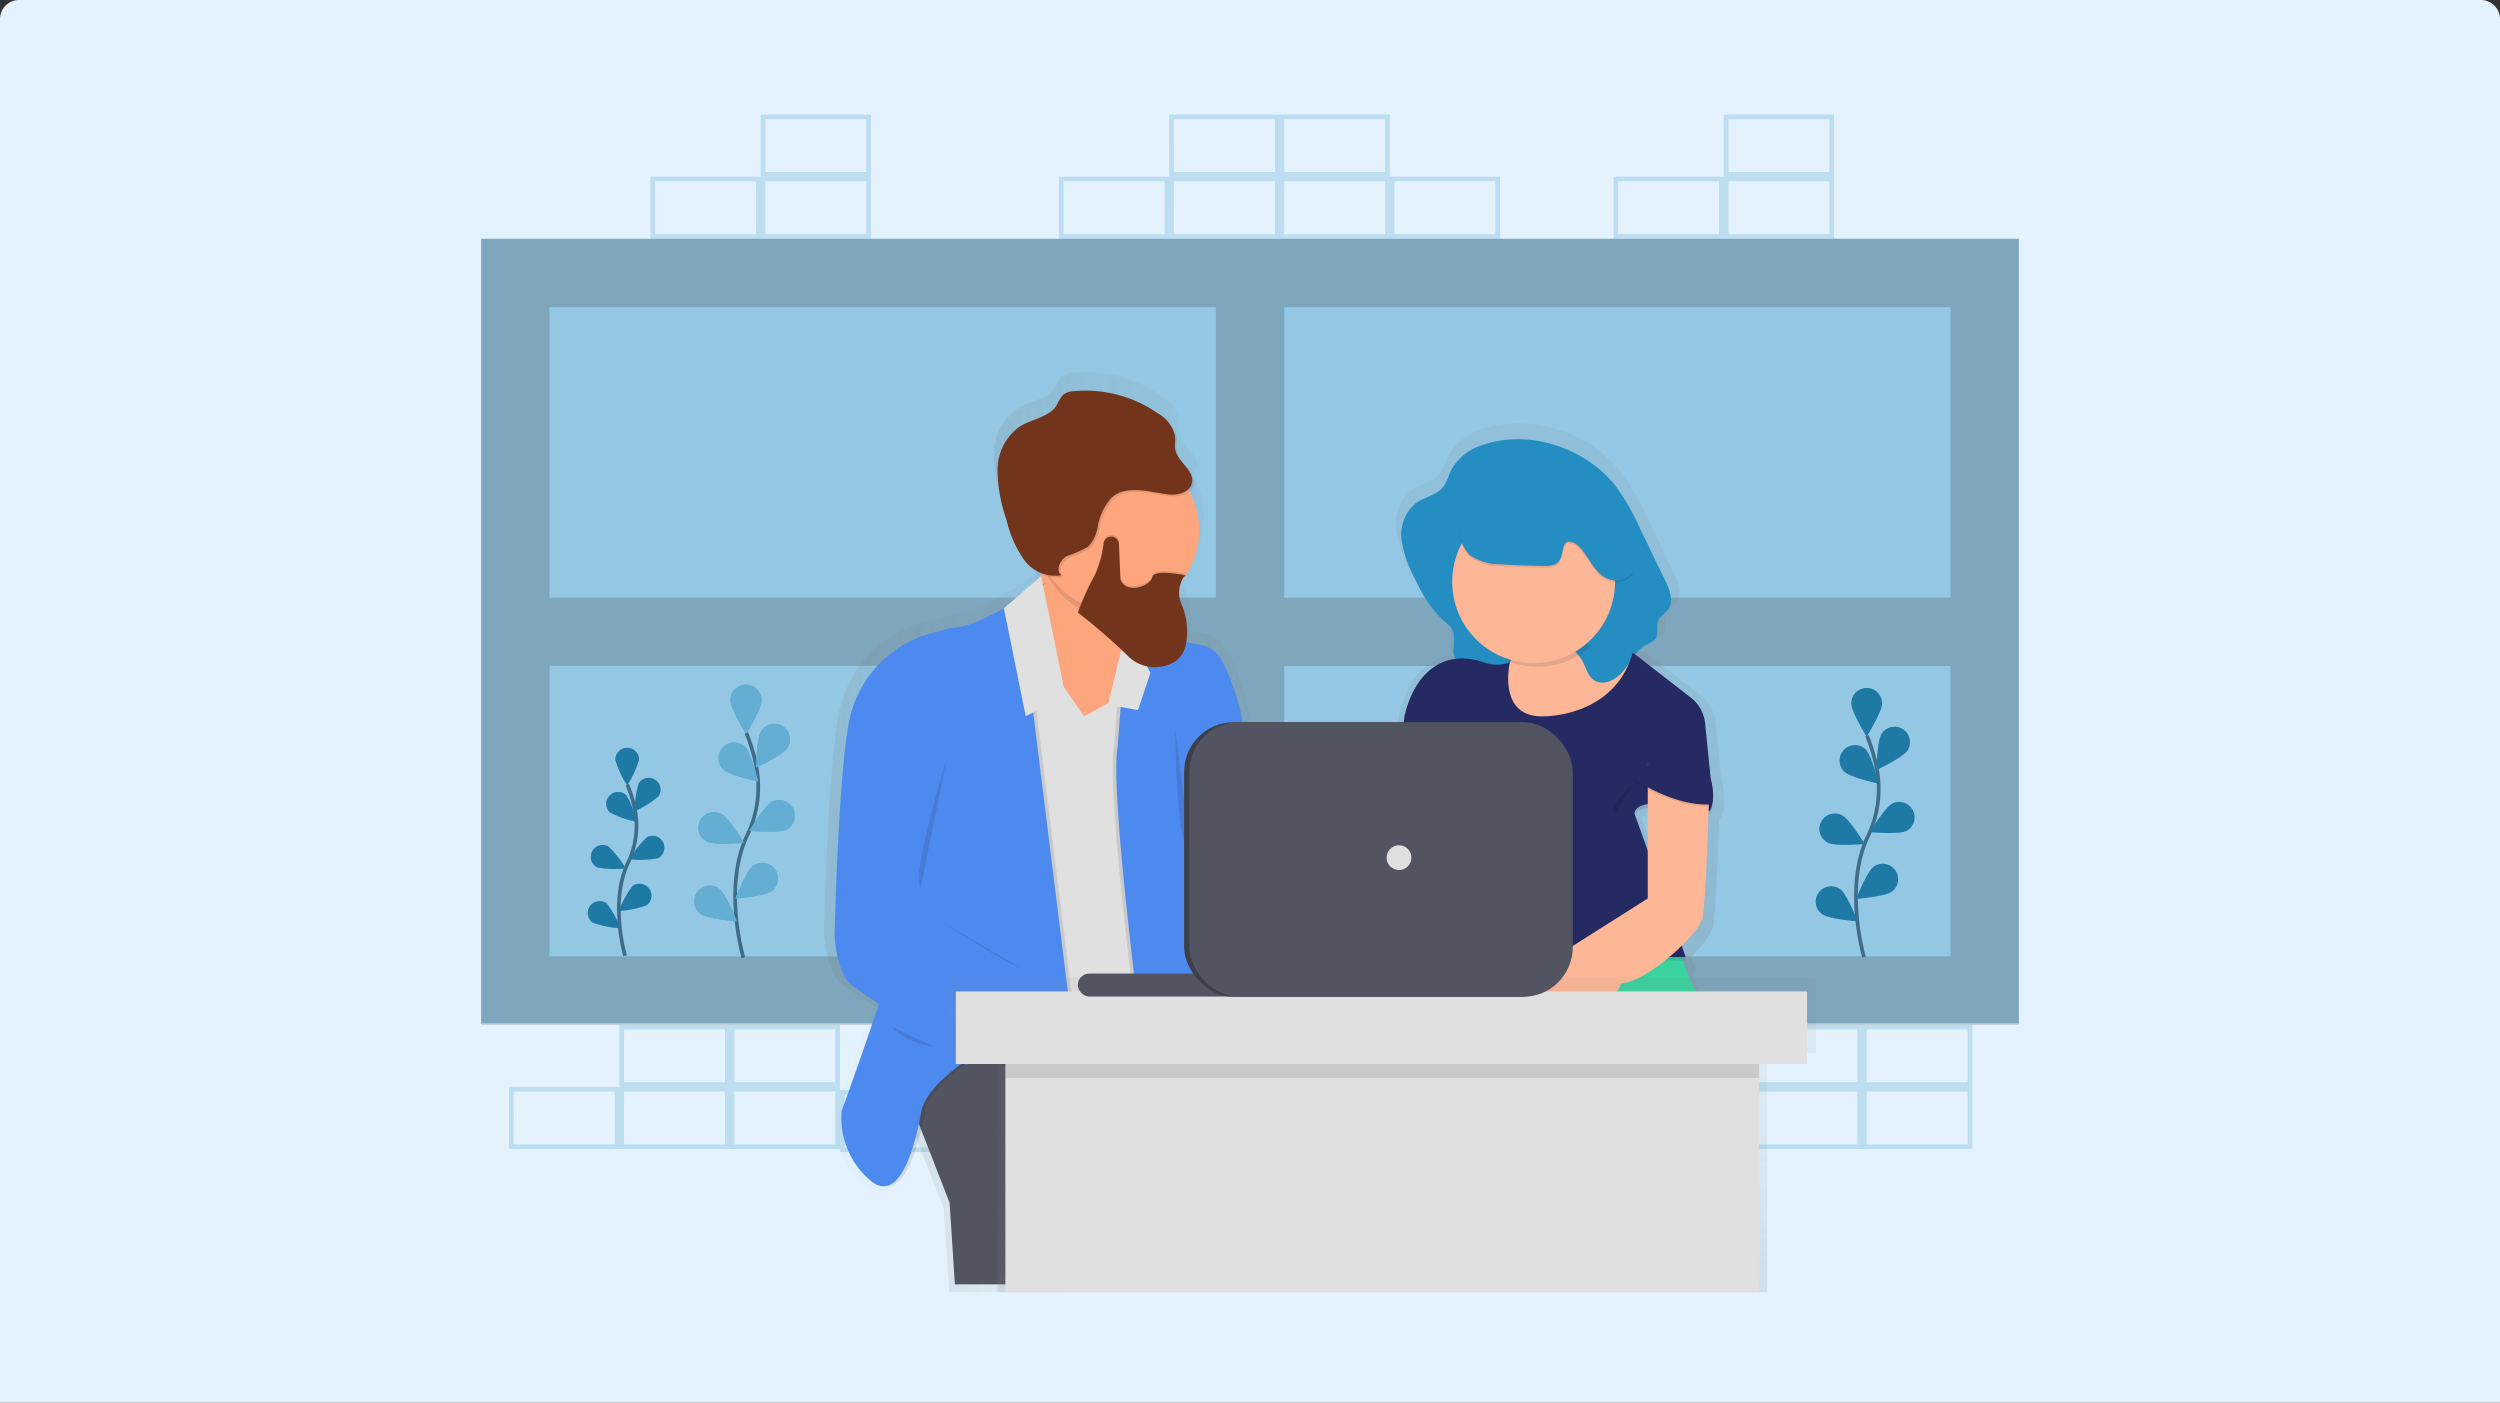 <svg xmlns="http://www.w3.org/2000/svg" xmlns:xlink="http://www.w3.org/1999/xlink" viewBox="0 0 262 147">
  <rect x="0" y="0" width="262" height="147" fill="#333333" stroke="none"/>
  <defs>
    <style>
      .cls-1 {
        fill: #f1fafe;
      }

      .cls-2 {
        fill: #e3f2fd;
      }

      .cls-3 {
        clip-path: url(#clip-path);
      }

      .cls-10, .cls-4, .cls-6 {
        fill: #248dc1;
      }

      .cls-4 {
        opacity: 0.2;
      }

      .cls-5 {
        fill: none;
        stroke: #535461;
        stroke-miterlimit: 10;
        stroke-width: 0.388px;
      }

      .cls-7 {
        opacity: 0.25;
      }

      .cls-8 {
        fill: #fff;
        opacity: 0.5;
      }

      .cls-9 {
        opacity: 0.7;
      }

      .cls-10 {
        opacity: 0.6;
      }

      .cls-11 {
        fill: url(#linear-gradient);
      }

      .cls-12, .cls-18, .cls-19, .cls-20, .cls-27 {
        opacity: 0.1;
      }

      .cls-13 {
        fill: url(#linear-gradient-2);
      }

      .cls-14 {
        fill: url(#linear-gradient-4);
      }

      .cls-15 {
        fill: url(#linear-gradient-5);
      }

      .cls-16, .cls-18 {
        fill: url(#linear-gradient-7);
      }

      .cls-17 {
        fill: url(#linear-gradient-8);
      }

      .cls-19 {
        fill: url(#linear-gradient-13);
      }

      .cls-20 {
        fill: url(#linear-gradient-14);
      }

      .cls-21 {
        fill: url(#linear-gradient-15);
      }

      .cls-22 {
        fill: url(#linear-gradient-17);
      }

      .cls-23 {
        fill: url(#linear-gradient-18);
      }

      .cls-24 {
        fill: url(#linear-gradient-19);
      }

      .cls-25 {
        fill: url(#linear-gradient-20);
      }

      .cls-26 {
        fill: #535461;
      }

      .cls-28 {
        fill: #e0e0e0;
      }

      .cls-29 {
        fill: #fda57d;
      }

      .cls-30 {
        fill: #4d8af0;
      }

      .cls-31 {
        fill: #72351c;
      }

      .cls-32 {
        fill: url(#linear-gradient-21);
      }

      .cls-33 {
        fill: #fdb797;
      }

      .cls-34 {
        fill: #3ad29f;
      }

      .cls-35 {
        fill: #252a62;
      }

      .cls-36 {
        fill: url(#linear-gradient-22);
      }

      .cls-37 {
        fill: #3e3f49;
      }
    </style>
    <clipPath id="clip-path">
      <path id="Rectangle_8892" data-name="Rectangle 8892" class="cls-1" d="M2,0H218a2,2,0,0,1,2,2V123.435a0,0,0,0,1,0,0H0a0,0,0,0,1,0,0V2A2,2,0,0,1,2,0Z" transform="translate(14826 6488)"/>
    </clipPath>
    <linearGradient id="linear-gradient" y1="0.5" x2="1" y2="0.5" gradientUnits="objectBoundingBox">
      <stop offset="0" stop-color="gray" stop-opacity="0.251"/>
      <stop offset="0.54" stop-color="gray" stop-opacity="0.122"/>
      <stop offset="1" stop-color="gray" stop-opacity="0.102"/>
    </linearGradient>
    <linearGradient id="linear-gradient-2" x1="0" y1="0.5" x2="1" y2="0.5" xlink:href="#linear-gradient"/>
    <linearGradient id="linear-gradient-4" x1="0" y1="0.5" x2="1" y2="0.5" xlink:href="#linear-gradient"/>
    <linearGradient id="linear-gradient-5" x1="0" y1="0.5" x2="1" y2="0.5" xlink:href="#linear-gradient"/>
    <linearGradient id="linear-gradient-7" x1="0" y1="0.5" x2="1" y2="0.5" xlink:href="#linear-gradient"/>
    <linearGradient id="linear-gradient-8" x1="0" y1="0.5" x2="1" y2="0.5" xlink:href="#linear-gradient"/>
    <linearGradient id="linear-gradient-13" x1="0" y1="0.5" x2="1" y2="0.5" xlink:href="#linear-gradient"/>
    <linearGradient id="linear-gradient-14" x1="0" y1="0.501" x2="1" y2="0.501" xlink:href="#linear-gradient"/>
    <linearGradient id="linear-gradient-15" x1="0" y1="0.5" x2="1" y2="0.5" xlink:href="#linear-gradient"/>
    <linearGradient id="linear-gradient-17" x1="0" y1="0.5" x2="1" y2="0.5" xlink:href="#linear-gradient"/>
    <linearGradient id="linear-gradient-18" x1="0" y1="0.5" x2="1" y2="0.5" xlink:href="#linear-gradient"/>
    <linearGradient id="linear-gradient-19" x1="0" y1="0.5" x2="0.999" y2="0.5" xlink:href="#linear-gradient"/>
    <linearGradient id="linear-gradient-20" x1="0" y1="0.5" x2="0.999" y2="0.5" xlink:href="#linear-gradient"/>
    <linearGradient id="linear-gradient-21" x1="0.5" y1="1" x2="0.5" y2="0" xlink:href="#linear-gradient"/>
    <linearGradient id="linear-gradient-22" x1="0.5" y1="1" x2="0.5" y2="0" xlink:href="#linear-gradient"/>
  </defs>
  <g id="card-8" transform="translate(-972 -807)">
    <path id="Rectangle_6965" data-name="Rectangle 6965" class="cls-2" d="M2,0H260a2,2,0,0,1,2,2V147a0,0,0,0,1,0,0H0a0,0,0,0,1,0,0V2A2,2,0,0,1,2,0Z" transform="translate(972 807)"/>
    <g id="Mask_Group_268" data-name="Mask Group 268" class="cls-3" transform="translate(-13833 -5669)">
      <g id="undraw_co-workers_ujs6" transform="translate(14855.421 6488)">
        <path id="Path_44952" data-name="Path 44952" class="cls-4" d="M176.731,142H165.173V135.49h11.558Zm-11.07-.488h10.581v-5.535H165.661Z" transform="translate(-43.571 -33.26)"/>
        <path id="Path_44953" data-name="Path 44953" class="cls-4" d="M190.5,141.614H178.937V135.1H190.5Zm-11.07-.488h10.581v-5.535H179.426Z" transform="translate(-45.777 -33.198)"/>
        <path id="Path_44954" data-name="Path 44954" class="cls-4" d="M204.26,141.614H192.7V135.1H204.26Zm-11.07-.488h10.581v-5.535H193.19Z" transform="translate(-47.984 -33.198)"/>
        <path id="Path_44955" data-name="Path 44955" class="cls-4" d="M204.26,133.859H192.7v-6.511H204.26Zm-11.07-.488h10.581v-5.535H193.19Z" transform="translate(-47.984 -31.955)"/>
        <path id="Path_44956" data-name="Path 44956" class="cls-4" d="M190.5,133.859H178.937v-6.511H190.5Zm-11.07-.488h10.581v-5.535H179.426Z" transform="translate(-45.777 -31.955)"/>
        <path id="Path_44957" data-name="Path 44957" class="cls-4" d="M35.4,141.614H23.845V135.1H35.4Zm-11.07-.488H34.915v-5.535H24.334Z" transform="translate(-20.915 -33.198)"/>
        <path id="Path_44958" data-name="Path 44958" class="cls-4" d="M49.168,141.614H37.61V135.1H49.168Zm-11.07-.488H48.679v-5.535H38.1Z" transform="translate(-23.122 -33.198)"/>
        <path id="Path_44959" data-name="Path 44959" class="cls-4" d="M62.932,141.614H51.374V135.1H62.932Zm-11.07-.488H62.444v-5.535H51.863Z" transform="translate(-25.328 -33.198)"/>
        <path id="Path_44960" data-name="Path 44960" class="cls-4" d="M76.7,142H65.139V135.49H76.7Zm-11.07-.488H76.208v-5.535H65.627Z" transform="translate(-27.535 -33.26)"/>
        <path id="Path_44961" data-name="Path 44961" class="cls-4" d="M62.932,133.859H51.374v-6.511H62.932Zm-11.07-.488H62.444v-5.535H51.863Z" transform="translate(-25.328 -31.955)"/>
        <path id="Path_44962" data-name="Path 44962" class="cls-4" d="M49.168,133.859H37.61v-6.511H49.168Zm-11.07-.488H48.679v-5.535H38.1Z" transform="translate(-23.122 -31.955)"/>
        <path id="Path_44963" data-name="Path 44963" class="cls-5" d="M192.789,114.46s-2.139-7.265.4-12.613a11.475,11.475,0,0,0,.928-7.2A19.3,19.3,0,0,0,193.1,91.27" transform="translate(-47.863 -26.171)"/>
        <path id="Path_44964" data-name="Path 44964" class="cls-6" d="M194.587,86.931c0,.89-1.612,3.472-1.612,3.472s-1.612-2.582-1.612-3.472a1.612,1.612,0,1,1,3.225,0Z" transform="translate(-47.769 -25.217)"/>
        <path id="Path_44965" data-name="Path 44965" class="cls-6" d="M197.757,92.644c-.488.747-3.241,2.038-3.241,2.038s.05-3.044.534-3.791a1.612,1.612,0,1,1,2.707,1.752Z" transform="translate(-48.275 -25.992)"/>
        <path id="Path_44966" data-name="Path 44966" class="cls-6" d="M197.506,102.575c-.794.4-3.826.124-3.826.124s1.579-2.6,2.375-3a1.613,1.613,0,0,1,1.452,2.88Z" transform="translate(-48.141 -27.494)"/>
        <path id="Path_44967" data-name="Path 44967" class="cls-6" d="M195.707,110.172c-.716.529-3.744.768-3.744.768s1.117-2.831,1.833-3.362a1.612,1.612,0,1,1,1.918,2.592Z" transform="translate(-47.865 -28.735)"/>
        <path id="Path_44968" data-name="Path 44968" class="cls-6" d="M190.392,95.224c.638.62,3.614,1.263,3.614,1.263s-.729-2.956-1.367-3.581a1.612,1.612,0,0,0-2.246,2.313Z" transform="translate(-47.535 -26.36)"/>
        <path id="Path_44969" data-name="Path 44969" class="cls-6" d="M188.306,104.05c.794.4,3.826.124,3.826.124s-1.579-2.6-2.375-3a1.613,1.613,0,1,0-1.452,2.88Z" transform="translate(-47.137 -27.73)"/>
        <path id="Path_44970" data-name="Path 44970" class="cls-6" d="M187.581,112.978c.716.529,3.744.768,3.744.768s-1.11-2.824-1.828-3.36a1.612,1.612,0,0,0-1.918,2.592Z" transform="translate(-47.058 -29.185)"/>
        <path id="Path_44971" data-name="Path 44971" class="cls-7" d="M194.587,86.931c0,.89-1.612,3.472-1.612,3.472s-1.612-2.582-1.612-3.472a1.612,1.612,0,1,1,3.225,0Z" transform="translate(-47.769 -25.217)"/>
        <path id="Path_44972" data-name="Path 44972" class="cls-7" d="M197.757,92.644c-.488.747-3.241,2.038-3.241,2.038s.05-3.044.534-3.791a1.612,1.612,0,1,1,2.707,1.752Z" transform="translate(-48.275 -25.992)"/>
        <path id="Path_44973" data-name="Path 44973" class="cls-7" d="M197.506,102.575c-.794.4-3.826.124-3.826.124s1.579-2.6,2.375-3a1.613,1.613,0,0,1,1.452,2.88Z" transform="translate(-48.141 -27.494)"/>
        <path id="Path_44974" data-name="Path 44974" class="cls-7" d="M195.707,110.172c-.716.529-3.744.768-3.744.768s1.117-2.831,1.833-3.362a1.612,1.612,0,1,1,1.918,2.592Z" transform="translate(-47.865 -28.735)"/>
        <path id="Path_44975" data-name="Path 44975" class="cls-7" d="M190.392,95.224c.638.62,3.614,1.263,3.614,1.263s-.729-2.956-1.367-3.581a1.612,1.612,0,0,0-2.246,2.313Z" transform="translate(-47.535 -26.36)"/>
        <path id="Path_44976" data-name="Path 44976" class="cls-7" d="M188.306,104.05c.794.4,3.826.124,3.826.124s-1.579-2.6-2.375-3a1.613,1.613,0,1,0-1.452,2.88Z" transform="translate(-47.137 -27.73)"/>
        <path id="Path_44977" data-name="Path 44977" class="cls-7" d="M187.581,112.978c.716.529,3.744.768,3.744.768s-1.11-2.824-1.828-3.36a1.612,1.612,0,0,0-1.918,2.592Z" transform="translate(-47.058 -29.185)"/>
        <path id="Path_44978" data-name="Path 44978" class="cls-5" d="M52.917,114.46s-2.172-7.373.407-12.793a11.646,11.646,0,0,0,.943-7.306,19.585,19.585,0,0,0-1.035-3.438" transform="translate(-25.438 -26.115)"/>
        <path id="Path_44979" data-name="Path 44979" class="cls-6" d="M54.741,86.539c0,.9-1.636,3.524-1.636,3.524s-1.638-2.629-1.638-3.524a1.636,1.636,0,0,1,3.272,0Z" transform="translate(-25.343 -25.15)"/>
        <path id="Path_44980" data-name="Path 44980" class="cls-6" d="M57.958,92.321c-.488.759-3.288,2.069-3.288,2.069s.05-3.093.542-3.847a1.636,1.636,0,1,1,2.747,1.778Z" transform="translate(-25.857 -25.935)"/>
        <path id="Path_44981" data-name="Path 44981" class="cls-6" d="M57.7,102.4c-.814.407-3.882.125-3.882.125s1.6-2.64,2.409-3.047A1.636,1.636,0,0,1,57.7,102.4Z" transform="translate(-25.72 -27.458)"/>
        <path id="Path_44982" data-name="Path 44982" class="cls-6" d="M55.882,110.106c-.726.537-3.806.78-3.806.78s1.14-2.873,1.861-3.419A1.638,1.638,0,1,1,55.89,110.1Z" transform="translate(-25.441 -28.716)"/>
        <path id="Path_44983" data-name="Path 44983" class="cls-6" d="M50.483,94.938c.651.63,3.668,1.281,3.668,1.281s-.739-3-1.387-3.629a1.636,1.636,0,1,0-2.279,2.348Z" transform="translate(-25.106 -26.309)"/>
        <path id="Path_44984" data-name="Path 44984" class="cls-6" d="M48.366,103.9c.814.407,3.882.125,3.882.125s-1.6-2.64-2.409-3.047a1.636,1.636,0,0,0-1.473,2.922Z" transform="translate(-24.702 -27.699)"/>
        <path id="Path_44985" data-name="Path 44985" class="cls-6" d="M47.629,112.954c.726.537,3.806.78,3.806.78s-1.14-2.873-1.861-3.419a1.638,1.638,0,0,0-1.953,2.631Z" transform="translate(-24.62 -29.172)"/>
        <path id="Path_44986" data-name="Path 44986" class="cls-8" d="M54.741,86.539c0,.9-1.636,3.524-1.636,3.524s-1.638-2.629-1.638-3.524a1.636,1.636,0,0,1,3.272,0Z" transform="translate(-25.343 -25.15)"/>
        <path id="Path_44987" data-name="Path 44987" class="cls-8" d="M57.958,92.321c-.488.759-3.288,2.069-3.288,2.069s.05-3.093.542-3.847a1.636,1.636,0,1,1,2.747,1.778Z" transform="translate(-25.857 -25.935)"/>
        <path id="Path_44988" data-name="Path 44988" class="cls-8" d="M57.7,102.4c-.814.407-3.882.125-3.882.125s1.6-2.64,2.409-3.047A1.636,1.636,0,0,1,57.7,102.4Z" transform="translate(-25.72 -27.458)"/>
        <path id="Path_44989" data-name="Path 44989" class="cls-8" d="M55.882,110.106c-.726.537-3.806.78-3.806.78s1.14-2.873,1.861-3.419A1.638,1.638,0,1,1,55.89,110.1Z" transform="translate(-25.441 -28.716)"/>
        <path id="Path_44990" data-name="Path 44990" class="cls-8" d="M50.483,94.938c.651.63,3.668,1.281,3.668,1.281s-.739-3-1.387-3.629a1.636,1.636,0,1,0-2.279,2.348Z" transform="translate(-25.106 -26.309)"/>
        <path id="Path_44991" data-name="Path 44991" class="cls-8" d="M48.366,103.9c.814.407,3.882.125,3.882.125s-1.6-2.64-2.409-3.047a1.636,1.636,0,0,0-1.473,2.922Z" transform="translate(-24.702 -27.699)"/>
        <path id="Path_44992" data-name="Path 44992" class="cls-8" d="M47.629,112.954c.726.537,3.806.78,3.806.78s-1.14-2.873-1.861-3.419a1.638,1.638,0,0,0-1.953,2.631Z" transform="translate(-24.62 -29.172)"/>
        <path id="Path_44993" data-name="Path 44993" class="cls-5" d="M38.2,115.313s-1.654-5.611.311-9.754a8.875,8.875,0,0,0,.718-5.567,14.926,14.926,0,0,0-.788-2.613" transform="translate(-23.112 -27.15)"/>
        <path id="Path_44994" data-name="Path 44994" class="cls-6" d="M39.592,94.027a9.886,9.886,0,0,1-1.247,2.686A9.886,9.886,0,0,1,37.1,94.027a1.247,1.247,0,0,1,2.494,0Z" transform="translate(-23.04 -26.413)"/>
        <path id="Path_44995" data-name="Path 44995" class="cls-6" d="M42.044,98.44a9.9,9.9,0,0,1-2.507,1.577,9.864,9.864,0,0,1,.413-2.93,1.247,1.247,0,0,1,2.093,1.356Z" transform="translate(-23.431 -27.012)"/>
        <path id="Path_44996" data-name="Path 44996" class="cls-6" d="M41.851,106.119a9.91,9.91,0,0,1-2.959.1,9.885,9.885,0,0,1,1.836-2.323,1.247,1.247,0,1,1,1.123,2.227Z" transform="translate(-23.327 -28.173)"/>
        <path id="Path_44997" data-name="Path 44997" class="cls-6" d="M40.458,112a9.855,9.855,0,0,1-2.9.594,9.99,9.99,0,0,1,1.418-2.6,1.247,1.247,0,0,1,1.483,2.006Z" transform="translate(-23.113 -29.132)"/>
        <path id="Path_44998" data-name="Path 44998" class="cls-6" d="M36.347,100.436a9.811,9.811,0,0,0,2.8.977,9.962,9.962,0,0,0-1.058-2.767,1.247,1.247,0,0,0-1.737,1.791Z" transform="translate(-22.859 -27.297)"/>
        <path id="Path_44999" data-name="Path 44999" class="cls-6" d="M34.734,107.263a9.91,9.91,0,0,0,2.959.1,9.885,9.885,0,0,0-1.836-2.323,1.247,1.247,0,0,0-1.123,2.227Z" transform="translate(-22.551 -28.356)"/>
        <path id="Path_45000" data-name="Path 45000" class="cls-6" d="M34.173,114.165a9.855,9.855,0,0,0,2.9.594,9.99,9.99,0,0,0-1.418-2.6,1.247,1.247,0,1,0-1.483,2.006Z" transform="translate(-22.49 -29.48)"/>
        <path id="Path_45001" data-name="Path 45001" class="cls-7" d="M39.592,94.027a9.886,9.886,0,0,1-1.247,2.686A9.886,9.886,0,0,1,37.1,94.027a1.247,1.247,0,0,1,2.494,0Z" transform="translate(-23.04 -26.413)"/>
        <path id="Path_45002" data-name="Path 45002" class="cls-7" d="M42.044,98.44a9.9,9.9,0,0,1-2.507,1.577,9.864,9.864,0,0,1,.413-2.93,1.247,1.247,0,0,1,2.093,1.356Z" transform="translate(-23.431 -27.012)"/>
        <path id="Path_45003" data-name="Path 45003" class="cls-7" d="M41.851,106.119a9.91,9.91,0,0,1-2.959.1,9.885,9.885,0,0,1,1.836-2.323,1.247,1.247,0,1,1,1.123,2.227Z" transform="translate(-23.327 -28.173)"/>
        <path id="Path_45004" data-name="Path 45004" class="cls-7" d="M40.458,112a9.855,9.855,0,0,1-2.9.594,9.99,9.99,0,0,1,1.418-2.6,1.247,1.247,0,0,1,1.483,2.006Z" transform="translate(-23.113 -29.132)"/>
        <path id="Path_45005" data-name="Path 45005" class="cls-7" d="M36.347,100.436a9.811,9.811,0,0,0,2.8.977,9.962,9.962,0,0,0-1.058-2.767,1.247,1.247,0,0,0-1.737,1.791Z" transform="translate(-22.859 -27.297)"/>
        <path id="Path_45006" data-name="Path 45006" class="cls-7" d="M34.734,107.263a9.91,9.91,0,0,0,2.959.1,9.885,9.885,0,0,0-1.836-2.323,1.247,1.247,0,0,0-1.123,2.227Z" transform="translate(-22.551 -28.356)"/>
        <path id="Path_45007" data-name="Path 45007" class="cls-7" d="M34.173,114.165a9.855,9.855,0,0,0,2.9.594,9.99,9.99,0,0,0-1.418-2.6,1.247,1.247,0,1,0-1.483,2.006Z" transform="translate(-22.49 -29.48)"/>
        <g id="Group_37065" data-name="Group 37065" class="cls-9" transform="translate(0 13.023)">
          <rect id="Rectangle_8893" data-name="Rectangle 8893" class="cls-10" width="161.159" height="82.208" transform="translate(0 0)"/>
          <path id="Path_45008" data-name="Path 45008" class="cls-7" d="M20.356,29.252v82.37H181.515V29.252Zm7.163,7.163H97.354V66.856H27.518Zm0,37.6H97.354V104.46H27.518ZM174.353,104.46H104.517V74.019h69.836Zm0-37.6H104.517V36.415h69.836Z" transform="translate(-20.356 -29.252)"/>
        </g>
        <g id="Group_37072" data-name="Group 37072" class="cls-9" transform="translate(35.926 26.984)">
          <path id="Path_45009" data-name="Path 45009" class="cls-11" d="M87.689,131.057s-14.1-5.157-16.035,2.1l5.409,13.751.58,8.791H89.428v-7.454s-1.739-7.449,2.706-12.032Z" transform="translate(-64.505 -59.249)"/>
          <g id="Group_37066" data-name="Group 37066" class="cls-12" transform="translate(13.178 30.67)">
            <path id="Path_45010" data-name="Path 45010" class="cls-13" d="M91.2,82.621a1.94,1.94,0,0,0-1.809.02,4.562,4.562,0,0,0-.625.889c-.731.959-2.2.78-3.368,1.123-1.711.5-2.767,2.2-3.373,3.86-2.679,7.325.308,15.7-2.025,23.143-.687,2.189-1.81,4.62-.7,6.634a8.773,8.773,0,0,1,1.156,1.975c.251,1.008-.233,2.329.612,2.943a2.5,2.5,0,0,0,.913.326c1.9.5,3.342,1.981,4.791,3.3s3.191,2.588,5.155,2.5a8.394,8.394,0,0,0,1.869-.371l9.751-2.715a4.4,4.4,0,0,0,2.6-1.434,4.091,4.091,0,0,0,.544-1.745,45.973,45.973,0,0,0,.477-6.988,6.055,6.055,0,0,0-.326-2.279,14.64,14.64,0,0,0-1.45-2.248,12.147,12.147,0,0,1-1.387-4.929,26.164,26.164,0,0,1-.221-8.174c.213-1.156.581-2.279.825-3.427a16.256,16.256,0,0,0,.186-5.686,8.087,8.087,0,0,0-1.791-4.346,4.543,4.543,0,0,0-2.7-1.465c-1.319-.163-1.975.6-3.15.879C95.42,84.836,92.874,83.173,91.2,82.621Z" transform="translate(-78.834 -82.404)"/>
          </g>
          <path id="Path_45011" data-name="Path 45011" class="cls-13" d="M91.2,82.157a1.94,1.94,0,0,0-1.809.02,4.562,4.562,0,0,0-.625.889c-.731.959-2.2.78-3.368,1.123-1.711.5-2.767,2.2-3.373,3.86-2.679,7.325.308,15.7-2.025,23.143-.687,2.189-1.81,4.62-.7,6.634a8.773,8.773,0,0,1,1.156,1.975c.251,1.008-.233,2.329.612,2.943a2.5,2.5,0,0,0,.913.326c1.9.5,3.342,1.981,4.791,3.3s3.187,2.6,5.155,2.512a8.394,8.394,0,0,0,1.869-.371l9.751-2.715a4.4,4.4,0,0,0,2.6-1.434,4.091,4.091,0,0,0,.544-1.745,45.974,45.974,0,0,0,.477-6.988,6.055,6.055,0,0,0-.326-2.279,14.64,14.64,0,0,0-1.45-2.248,12.148,12.148,0,0,1-1.387-4.929,26.164,26.164,0,0,1-.221-8.174c.213-1.156.581-2.279.825-3.427a16.256,16.256,0,0,0,.186-5.686,8.087,8.087,0,0,0-1.791-4.346,4.543,4.543,0,0,0-2.7-1.465c-1.319-.163-1.975.6-3.15.879C95.42,84.371,92.874,82.717,91.2,82.157Z" transform="translate(-65.656 -51.66)"/>
          <path id="Path_45012" data-name="Path 45012" class="cls-14" d="M89.811,64.972s.194,7.257-2.124,7.067S94.249,84.07,94.249,84.07l7.534-4.011s-4.441-7.065-1.348-11.459S89.811,64.972,89.811,64.972Z" transform="translate(-67.013 -48.932)"/>
          <g id="Group_37067" data-name="Group 37067" class="cls-12" transform="translate(1.128 27.616)">
            <path id="Path_45013" data-name="Path 45013" class="cls-15" d="M73.209,128.88s-1.545,10.5-5.409,7.64a8.784,8.784,0,0,1-3.285-7.64s7.535-20.244,7.15-23.3,12.86-26.811,12.86-26.811L89.431,117.8S74.754,123.15,73.209,128.88Z" transform="translate(-64.483 -78.767)"/>
          </g>
          <path id="Path_45014" data-name="Path 45014" class="cls-15" d="M72.749,128.88s-1.545,10.5-5.409,7.64a8.784,8.784,0,0,1-3.285-7.64s7.535-20.244,7.148-23.3,12.86-26.811,12.86-26.811L88.969,117.8S74.294,123.15,72.749,128.88Z" transform="translate(-63.282 -51.151)"/>
          <path id="Path_45015" data-name="Path 45015" class="cls-16" d="M86.324,70.441s-7.535,5.152-10.436,4.965l-2.251.612a12.357,12.357,0,0,0-8.917,9.518l-.036.182c-1.156,6.113-1.543,22.92-1.543,22.92s.194,4.4,2.124,5.535l12.372,8.4s-.386-9.167,4.25-10.122-1.159-.383-1.159-.383l-8.5-4.965s.194-7.449,2.512-9.93S85.171,81.712,85.171,81.712l-2.318-8.021Z" transform="translate(-63.14 -49.816)"/>
          <g id="Group_37068" data-name="Group 37068" class="cls-12" transform="translate(30.369 25.589)">
            <path id="Path_45016" data-name="Path 45016" class="cls-17" d="M100.429,76.354S105.174,77.6,108.5,78.2a3.344,3.344,0,0,1,2.416,1.823c1,2.069,2.531,5.812,2.268,8.932l2.9,11.268,8.3,9.93-7.532,3.44-8.5-9.359L115.3,122l-12.945.573s-3.865-28.651-2.9-33.422Z" transform="translate(-99.307 -76.354)"/>
          </g>
          <path id="Path_45017" data-name="Path 45017" class="cls-15" d="M100.889,76.354s4.745,1.242,8.068,1.849a3.344,3.344,0,0,1,2.416,1.823c1,2.069,2.531,5.812,2.268,8.932l2.9,11.268,8.3,9.93-7.534,3.438-8.5-9.359L115.766,122l-12.945.573s-3.865-28.651-2.9-33.422Z" transform="translate(-69.012 -50.764)"/>
          <path id="Path_45018" data-name="Path 45018" class="cls-16" d="M68.862,55.973,71.525,68.9l-4.346,2.2L64.8,59.451Z" transform="translate(-46.313 -35.957)"/>
          <path id="Path_45019" data-name="Path 45019" class="cls-16" d="M78.331,70.919l2.028-8.309,2.609,4.871-1.353,4.011Z" transform="translate(-48.482 -37.021)"/>
          <path id="Path_45020" data-name="Path 45020" class="cls-18" d="M107.43,89.205s0,12.987,1.739,13.941" transform="translate(-70.24 -52.824)"/>
          <path id="Path_45021" data-name="Path 45021" class="cls-19" d="M77.162,93.071s-4.009,12.79-2.875,14.13" transform="translate(-64.894 -53.444)"/>
          <path id="Path_45022" data-name="Path 45022" class="cls-20" d="M76.831,113.993s7.729,5,8.791,5.076" transform="translate(-65.335 -56.798)"/>
          <g id="Group_37069" data-name="Group 37069" class="cls-12" transform="translate(22.916 16.753)">
            <path id="Path_45023" data-name="Path 45023" class="cls-21" d="M90.505,65.881s.029,1.118-.075,2.465a8.891,8.891,0,0,0,8.188,5.372,9.045,9.045,0,0,0,1.424-.114,6.551,6.551,0,0,1,1.087-4.088C104.222,65.118,90.505,65.881,90.505,65.881Z" transform="translate(-90.43 -65.83)"/>
          </g>
          <ellipse id="Ellipse_1339" data-name="Ellipse 1339" class="cls-16" cx="8.887" cy="8.786" rx="8.887" ry="8.786" transform="translate(22.025 6.301)"/>
          <g id="Group_37070" data-name="Group 37070" class="cls-12" transform="translate(17.98 0.191)">
            <path id="Path_45024" data-name="Path 45024" class="cls-22" d="M103.123,57.308c1.076.143,2.442-.212,2.655-1.266.262-1.332-1.54-2.2-1.818-3.528-.1-.5.02-1.019-.041-1.525a3.731,3.731,0,0,0-1.8-2.4A13.979,13.979,0,0,0,92.9,46.164a2.06,2.06,0,0,0-1.14.358,4.315,4.315,0,0,0-.734,1.14c-.833,1.332-2.706,1.488-4.049,2.318a5.734,5.734,0,0,0-2.419,4.706,16.949,16.949,0,0,0,.977,5.383,12.245,12.245,0,0,0,1.885,4.254,4.263,4.263,0,0,0,4.125,1.711c-.7-.5-.192-1.66.568-2.067a11.885,11.885,0,0,0,2.354-1.039,4.315,4.315,0,0,0,1.056-2.318,6.034,6.034,0,0,1,1.433-2.9C98.489,56.206,101.248,57.059,103.123,57.308Z" transform="translate(-84.553 -46.107)"/>
          </g>
          <path id="Path_45025" data-name="Path 45025" class="cls-23" d="M102.888,57.081c1.076.143,2.442-.212,2.655-1.266.262-1.332-1.54-2.2-1.818-3.528-.1-.5.02-1.019-.041-1.525a3.731,3.731,0,0,0-1.8-2.4,13.979,13.979,0,0,0-9.211-2.43,2.06,2.06,0,0,0-1.14.358,4.315,4.315,0,0,0-.734,1.14c-.833,1.332-2.706,1.488-4.049,2.318a5.734,5.734,0,0,0-2.419,4.706,16.949,16.949,0,0,0,.977,5.383,12.245,12.245,0,0,0,1.885,4.254,4.263,4.263,0,0,0,4.125,1.711c-.7-.5-.192-1.66.568-2.067A11.885,11.885,0,0,0,94.239,62.7,4.315,4.315,0,0,0,95.3,60.381a6.034,6.034,0,0,1,1.433-2.9C98.258,55.979,101.017,56.831,102.888,57.081Z" transform="translate(-66.536 -45.879)"/>
          <g id="Group_37071" data-name="Group 37071" class="cls-12" transform="translate(26.565 15.565)">
            <path id="Path_45026" data-name="Path 45026" class="cls-24" d="M97.586,65.122a11.538,11.538,0,0,1-.965,3.474,27.78,27.78,0,0,0-1.844,4.031h0a64.563,64.563,0,0,1,5.372,4.584,4.219,4.219,0,0,0,4.431,1.073,2.824,2.824,0,0,0,1.988-2.22,7.219,7.219,0,0,0-.453-4.26,3.166,3.166,0,0,1-.013-2.6,1.034,1.034,0,0,1,.464-.58s-3.477-.763-3.671.19-2.9,1.91-3.477.19l-.163-3.79a.833.833,0,0,0-.837-.794h0a.833.833,0,0,0-.832.707Z" transform="translate(-94.777 -64.415)"/>
          </g>
          <path id="Path_45027" data-name="Path 45027" class="cls-25" d="M97.586,65.351a11.538,11.538,0,0,1-.965,3.474,27.78,27.78,0,0,0-1.844,4.031h0a64.561,64.561,0,0,1,5.372,4.584,4.219,4.219,0,0,0,4.431,1.073,2.824,2.824,0,0,0,1.988-2.22,7.219,7.219,0,0,0-.453-4.26,3.166,3.166,0,0,1-.013-2.6,1.034,1.034,0,0,1,.464-.58s-3.477-.763-3.671.19-2.9,1.91-3.477.19l-.163-3.79a.833.833,0,0,0-.837-.794h0A.833.833,0,0,0,97.586,65.351Z" transform="translate(-68.211 -48.887)"/>
        </g>
        <path id="Path_45028" data-name="Path 45028" class="cls-26" d="M88.036,130.917s-13.539-5.007-15.393,2.04l5.193,13.349.552,8.541H89.7v-7.236s-1.669-7.233,2.6-11.685Z" transform="translate(-28.738 -32.25)"/>
        <path id="Path_45029" data-name="Path 45029" class="cls-27" d="M91.409,83.882a1.844,1.844,0,0,0-1.735.02,4.458,4.458,0,0,0-.6.863c-.7.931-2.116.757-3.233,1.091-1.643.488-2.655,2.136-3.238,3.744-2.572,7.112.295,15.252-1.944,22.474-.651,2.126-1.737,4.486-.672,6.441a8.711,8.711,0,0,1,1.11,1.918c.241.977-.223,2.263.588,2.859a2.58,2.58,0,0,0,.876.326c1.825.488,3.209,1.924,4.6,3.2s3.064,2.513,4.949,2.43a7.977,7.977,0,0,0,1.791-.36l9.36-2.637a4.234,4.234,0,0,0,2.5-1.393,4.073,4.073,0,0,0,.523-1.695,45.156,45.156,0,0,0,.457-6.787,6,6,0,0,0-.309-2.212,15.39,15.39,0,0,0-1.393-2.185,11.89,11.89,0,0,1-1.332-4.788,25.746,25.746,0,0,1-.213-7.938c.205-1.122.558-2.212.793-3.327a15.966,15.966,0,0,0,.179-5.522,7.917,7.917,0,0,0-1.717-4.221,4.348,4.348,0,0,0-2.595-1.423c-1.266-.163-1.9.58-3.025.855C95.46,86.026,93.014,84.419,91.409,83.882Z" transform="translate(-29.843 -24.953)"/>
        <path id="Path_45030" data-name="Path 45030" class="cls-28" d="M91.409,83.44a1.844,1.844,0,0,0-1.735.02,4.458,4.458,0,0,0-.6.863c-.7.931-2.116.757-3.233,1.091-1.643.488-2.655,2.136-3.238,3.744-2.572,7.112.295,15.252-1.944,22.474-.651,2.126-1.737,4.486-.672,6.441a8.711,8.711,0,0,1,1.11,1.918c.241.977-.223,2.263.588,2.859a2.58,2.58,0,0,0,.876.326c1.825.488,3.209,1.924,4.6,3.2s3.064,2.513,4.949,2.43a7.975,7.975,0,0,0,1.791-.36l9.362-2.636a4.234,4.234,0,0,0,2.5-1.393,4.073,4.073,0,0,0,.523-1.695,45.157,45.157,0,0,0,.457-6.787,6,6,0,0,0-.309-2.212,15.388,15.388,0,0,0-1.393-2.185,11.89,11.89,0,0,1-1.332-4.788,25.745,25.745,0,0,1-.213-7.938c.205-1.122.558-2.212.793-3.327a15.966,15.966,0,0,0,.179-5.522,7.917,7.917,0,0,0-1.717-4.221,4.348,4.348,0,0,0-2.59-1.428c-1.266-.163-1.9.58-3.025.855C95.46,85.586,93.014,83.977,91.409,83.44Z" transform="translate(-29.843 -24.882)"/>
        <path id="Path_45031" data-name="Path 45031" class="cls-29" d="M90.075,66.744s.186,7.047-2.04,6.861S94.341,85.29,94.341,85.29l7.233-3.9s-4.265-6.861-1.3-11.128S90.075,66.744,90.075,66.744Z" transform="translate(-31.146 -22.231)"/>
        <path id="Path_45032" data-name="Path 45032" class="cls-27" d="M74.136,128.805s-1.483,10.2-5.193,7.418a8.583,8.583,0,0,1-3.153-7.418s7.233-19.66,6.861-22.627S85,80.14,85,80.14l4.709,37.907S75.619,123.241,74.136,128.805Z" transform="translate(-27.634 -24.387)"/>
        <path id="Path_45033" data-name="Path 45033" class="cls-30" d="M73.694,128.805s-1.483,10.2-5.193,7.418a8.583,8.583,0,0,1-3.153-7.418s7.233-19.66,6.861-22.627S84.562,80.14,84.562,80.14l4.709,37.907S75.177,123.241,73.694,128.805Z" transform="translate(-27.564 -24.387)"/>
        <path id="Path_45034" data-name="Path 45034" class="cls-30" d="M86.726,72.054s-7.233,5.007-10.015,4.822l-2.162.594a11.945,11.945,0,0,0-8.561,9.243l-.034.177c-1.113,5.935-1.483,22.256-1.483,22.256s.186,4.265,2.04,5.372l11.869,8.169s-.371-8.9,4.081-9.829-1.113-.371-1.113-.371l-8.161-4.823s.186-7.233,2.411-9.644S85.613,83,85.613,83l-2.225-7.8Z" transform="translate(-27.428 -23.091)"/>
        <path id="Path_45035" data-name="Path 45035" class="cls-27" d="M100.267,77.8s4.558,1.206,7.745,1.791a3.213,3.213,0,0,1,2.318,1.771c.962,2.01,2.429,5.642,2.176,8.673l2.782,10.943,7.977,9.644-7.234,3.344-8.156-9.087,6.674,17.255-12.427.547s-3.71-27.82-2.782-32.457Z" transform="translate(-32.994 -24.011)"/>
        <path id="Path_45036" data-name="Path 45036" class="cls-30" d="M100.709,77.8s4.558,1.206,7.745,1.791a3.213,3.213,0,0,1,2.318,1.771c.962,2.01,2.429,5.642,2.176,8.673l2.782,10.943,7.977,9.644-7.233,3.339-8.161-9.088,6.674,17.255-12.426.553s-3.71-27.82-2.782-32.457Z" transform="translate(-33.064 -24.011)"/>
        <path id="Path_45037" data-name="Path 45037" class="cls-28" d="M69.149,57.609l2.557,12.553-4.174,2.133L65.247,60.987Z" transform="translate(-10.459 -9.235)"/>
        <path id="Path_45038" data-name="Path 45038" class="cls-28" d="M78.24,72.123l1.947-8.068,2.5,4.729-1.3,3.9Z" transform="translate(-12.542 -10.268)"/>
        <path id="Path_45039" data-name="Path 45039" class="cls-27" d="M106.988,90.277s0,12.611,1.669,13.539" transform="translate(-34.243 -26.012)"/>
        <path id="Path_45040" data-name="Path 45040" class="cls-27" d="M77.931,94.024s-3.85,12.421-2.767,13.721" transform="translate(-29.111 -26.613)"/>
        <path id="Path_45041" data-name="Path 45041" class="cls-27" d="M77.612,114.351s7.42,4.851,8.439,4.929" transform="translate(-29.534 -29.871)"/>
        <path id="Path_45042" data-name="Path 45042" class="cls-27" d="M90.74,67.628s.029,1.086-.072,2.393a8.533,8.533,0,0,0,9.228,5.1,6.427,6.427,0,0,1,1.043-3.97C103.9,66.886,90.74,67.628,90.74,67.628Z" transform="translate(-31.627 -22.373)"/>
        <circle id="Ellipse_1340" data-name="Ellipse 1340" class="cls-29" cx="8.532" cy="8.532" r="8.532" transform="translate(58.185 35.055)"/>
        <path id="Path_45043" data-name="Path 45043" class="cls-27" d="M102.852,59.305c1.034.138,2.351-.207,2.549-1.229.252-1.294-1.478-2.134-1.745-3.419-.1-.488.02-.99-.039-1.48a3.617,3.617,0,0,0-1.73-2.326,13.3,13.3,0,0,0-8.847-2.357,1.983,1.983,0,0,0-1.1.347,4.08,4.08,0,0,0-.7,1.11c-.8,1.293-2.6,1.446-3.886,2.251a5.582,5.582,0,0,0-2.323,4.571A16.5,16.5,0,0,0,85.971,62a11.945,11.945,0,0,0,1.81,4.13,4.069,4.069,0,0,0,3.959,1.66c-.674-.488-.184-1.613.545-2.007a11.458,11.458,0,0,0,2.261-1.009,4.127,4.127,0,0,0,1.014-2.251,5.923,5.923,0,0,1,1.376-2.813C98.4,58.229,101.047,59.063,102.852,59.305Z" transform="translate(-30.722 -19.305)"/>
        <path id="Path_45044" data-name="Path 45044" class="cls-31" d="M102.639,59.082c1.034.138,2.351-.207,2.549-1.229.252-1.294-1.478-2.134-1.745-3.419-.1-.488.02-.99-.039-1.48a3.649,3.649,0,0,0-1.742-2.334,13.3,13.3,0,0,0-8.843-2.359,1.983,1.983,0,0,0-1.1.347,4.08,4.08,0,0,0-.7,1.11c-.8,1.293-2.6,1.446-3.886,2.251a5.582,5.582,0,0,0-2.323,4.571,16.5,16.5,0,0,0,.941,5.227,11.945,11.945,0,0,0,1.81,4.13,4.069,4.069,0,0,0,3.959,1.66c-.674-.488-.184-1.613.545-2.007a11.458,11.458,0,0,0,2.261-1.009,4.127,4.127,0,0,0,1.014-2.251,5.923,5.923,0,0,1,1.376-2.813C98.184,58.011,100.832,58.843,102.639,59.082Z" transform="translate(-30.687 -19.268)"/>
        <path id="Path_45045" data-name="Path 45045" class="cls-27" d="M97.538,66.889a11.29,11.29,0,0,1-.928,3.373,27.13,27.13,0,0,0-1.771,3.907h0a61.216,61.216,0,0,1,5.152,4.452,4.018,4.018,0,0,0,4.254,1.042,2.726,2.726,0,0,0,1.908-2.155,7.145,7.145,0,0,0-.433-4.138,3.108,3.108,0,0,1-.007-2.526,1.008,1.008,0,0,1,.446-.563s-3.339-.742-3.524.186-2.782,1.854-3.339.186l-.153-3.681a.8.8,0,0,0-.8-.772h0A.8.8,0,0,0,97.538,66.889Z" transform="translate(-32.296 -22.152)"/>
        <path id="Path_45046" data-name="Path 45046" class="cls-31" d="M97.538,67.112a11.29,11.29,0,0,1-.928,3.373,27.131,27.131,0,0,0-1.771,3.907h0a61.215,61.215,0,0,1,5.152,4.452,4.018,4.018,0,0,0,4.254,1.042,2.726,2.726,0,0,0,1.908-2.155,7.145,7.145,0,0,0-.433-4.138,3.108,3.108,0,0,1-.011-2.533,1.008,1.008,0,0,1,.446-.563s-3.339-.742-3.524.186-2.777,1.862-3.339.2L99.138,67.2a.8.8,0,0,0-.8-.772h0A.8.8,0,0,0,97.538,67.112Z" transform="translate(-32.296 -22.189)"/>
        <path id="Path_45047" data-name="Path 45047" class="cls-32" d="M167.838,117.612a20.08,20.08,0,0,1-4.584-7.814h.288l-.138-.387h.138l-.436-1.24a8.7,8.7,0,0,0,2.3-3.06c.251-1.126.5-7.221.651-11.457l.133.033a3.546,3.546,0,0,0,.371-1.895,7.346,7.346,0,0,0-.273-2.116l-.6-6.048a4.125,4.125,0,0,0-1.587-2.841l-6.121-4.749a3.892,3.892,0,0,1,1.2-1.065,2.706,2.706,0,0,0,.993-.63c.426-.575.063-1.431.355-2.085.218-.488.755-.762,1.07-1.2.643-.9.177-2.136-.3-3.129l-2.79-5.768a26.08,26.08,0,0,0-2.634-4.613c-3.309-4.311-9.678-6.455-14.869-4.586a5.883,5.883,0,0,0-3.474,2.994,7.857,7.857,0,0,1-.671,1.493c-.711.991-2.1,1.179-3.093,1.892a4.532,4.532,0,0,0-1.561,4.2,13.461,13.461,0,0,0,1.594,4.4,13.678,13.678,0,0,0,2.715,4.084c.566.519,1.26,1,1.441,1.748a13.331,13.331,0,0,1-.062,1.966,2,2,0,0,0,.238.788c-2.74.343-4.683,2.619-5.554,6.005-.054.21-.075.326-.075.326l-.386,3.506c-.008.151,0,.3,0,.443a4.612,4.612,0,0,0,.488,2.279V101.39l-11.721,7.42c-1.758.781-1.367,7.031,2.149,8.2s6.643-6.236,6.643-6.236c2.141-.143,5.742-3,7.677-5.209a3.528,3.528,0,0,0,1.021,1.063c-1.4,3.148-4.159,9.661-3.718,10.983.265.8,7.125.871,14.54.715a3.542,3.542,0,0,0,.594.262,2.685,2.685,0,0,0,2.279-.334C160.083,118.025,167.838,117.612,167.838,117.612Zm-9.9-23.873c.163-.451.7-.7,1.411-.814v4.749Zm-.682-16.686h0l.023-.034Z" transform="translate(-36.306 -19.921)"/>
        <path id="Path_45048" data-name="Path 45048" class="cls-33" d="M139.884,94.337s-.371,13.168-.742,14.838-5.746,6.668-8.532,6.861c0,0-2.968,7.047-6.306,5.935s-3.71-7.047-2.04-7.789l11.131-7.049v-14.1Z" transform="translate(-36.537 -26.454)"/>
        <path id="Path_45049" data-name="Path 45049" class="cls-34" d="M142.279,113.8s-4.822,10.386-4.265,12.056,31.529,0,31.529,0-5.75-5.75-4.636-12.056Z" transform="translate(-39.21 -29.783)"/>
        <path id="Path_45050" data-name="Path 45050" class="cls-33" d="M147.381,76.924s.742,7.233-.557,8.9,5.193,2.6,5.75,2.6a60.545,60.545,0,0,0,7.6-2.6c1.112-.565,2.04-4.636,2.04-4.636s-5.564,1.113-7.233-5.372Z" transform="translate(-40.602 -23.694)"/>
        <path id="Path_45051" data-name="Path 45051" class="cls-6" d="M143.6,54.915a5.588,5.588,0,0,0-3.3,2.844,7.511,7.511,0,0,1-.636,1.418c-.676.941-1.994,1.118-2.93,1.791a4.306,4.306,0,0,0-1.483,3.987,12.684,12.684,0,0,0,1.512,4.169A12.962,12.962,0,0,0,139.346,73c.537.488,1.2.951,1.367,1.66a12.642,12.642,0,0,1-.059,1.869c.133,1.542,1.976,2.259,3.515,2.43a2.275,2.275,0,0,0,1.906-.4,3.279,3.279,0,0,0,.514-.892,4.276,4.276,0,0,1,7.628-.078c.361.693.571,1.537,1.227,1.953,1,.651,2.349-.112,3.093-1.053s1.278-2.116,2.334-2.681a2.636,2.636,0,0,0,.944-.6c.405-.545.06-1.359.337-1.979.208-.467.718-.723,1.016-1.14.61-.851.163-2.028-.288-2.971l-2.65-5.478a24.828,24.828,0,0,0-2.5-4.382C154.581,55.177,148.534,53.141,143.6,54.915Z" transform="translate(-38.769 -20.24)"/>
        <path id="Path_45052" data-name="Path 45052" class="cls-27" d="M150.357,88.008s7.233,0,9.088-6.674l6.088,4.721a3.917,3.917,0,0,1,1.5,2.707l.575,5.743s.651,2.133-.093,3.432c0,0-7.7-1.953-7.882.278L165,113.237s-8.346.186-10.571-1.3c0,0-9.088,1.854-11.314-.186s-4.451-1.854-2.6-6.492a9.189,9.189,0,0,1-2.04-8.9c1.67-5.193.093.093.093.093s-3.6-1.761-3.417-5.108L135.521,88s.02-.111.072-.309c1.131-4.4,4.169-6.837,8.441-5.281a3.909,3.909,0,0,0,2.525-.067S145.164,88.38,150.357,88.008Z" transform="translate(-38.757 -24.578)"/>
        <path id="Path_45053" data-name="Path 45053" class="cls-35" d="M150.357,87.566s7.233,0,9.088-6.674l6.088,4.721a3.917,3.917,0,0,1,1.5,2.707l.575,5.743s.651,2.133-.093,3.432c0,0-7.7-1.953-7.882.278L165,112.8s-8.346.186-10.571-1.3c0,0-9.088,1.854-11.314-.186s-4.451-1.854-2.6-6.492a9.189,9.189,0,0,1-2.04-8.9c1.67-5.193.093.093.093.093s-3.6-1.761-3.417-5.1l.371-3.339s.02-.111.072-.309c1.131-4.4,4.169-6.837,8.441-5.281a3.909,3.909,0,0,0,2.525-.067S145.164,87.938,150.357,87.566Z" transform="translate(-38.757 -24.507)"/>
        <path id="Path_45054" data-name="Path 45054" class="cls-33" d="M170.144,96.1s-.371,13.168-.742,14.838-5.75,6.674-8.532,6.861c0,0-2.968,7.047-6.306,5.935s-3.71-7.047-2.04-7.789l11.128-7.047V94.8Z" transform="translate(-41.388 -26.737)"/>
        <path id="Path_45055" data-name="Path 45055" class="cls-27" d="M164.2,96.391s4.265,2.894,7.977,2.653c0,0,.371-4.972-.742-5.25S165.494,93.795,164.2,96.391Z" transform="translate(-43.415 -26.562)"/>
        <path id="Path_45056" data-name="Path 45056" class="cls-35" d="M164.2,96.17s4.265,2.894,7.977,2.653c0,0,.371-4.972-.742-5.25S165.494,93.574,164.2,96.17Z" transform="translate(-43.415 -26.527)"/>
        <path id="Path_45057" data-name="Path 45057" class="cls-27" d="M155.565,76.251l-7.6,1.113s.171,1.673.205,3.6a8.535,8.535,0,0,0,8.953-1.455A8.343,8.343,0,0,1,155.565,76.251Z" transform="translate(-40.812 -23.763)"/>
        <circle id="Ellipse_1341" data-name="Ellipse 1341" class="cls-33" cx="8.532" cy="8.532" r="8.532" transform="translate(101.771 40.433)"/>
        <path id="Path_45058" data-name="Path 45058" class="cls-27" d="M152.484,68.24a2.665,2.665,0,0,1-1.14.163q-2.263-.015-4.524-.163a5.55,5.55,0,0,1-3.241-.943,3.7,3.7,0,0,1-.76-4.241A7.572,7.572,0,0,1,146,59.8a9.487,9.487,0,0,1,2.4-1.081,8.041,8.041,0,0,1,7.093,1.779,12.534,12.534,0,0,1,3.837,6.427c.226.846.518,1.856,1.356,2.116a2.286,2.286,0,0,1-2.9.61c-1.442-.685-2.181-3.309-3.475-3.723C152.863,65.466,153.7,67.68,152.484,68.24Z" transform="translate(-39.933 -20.916)"/>
        <path id="Path_45059" data-name="Path 45059" class="cls-6" d="M152.484,68.02a2.665,2.665,0,0,1-1.14.163q-2.263-.015-4.524-.163a5.55,5.55,0,0,1-3.241-.943,3.7,3.7,0,0,1-.76-4.241A7.572,7.572,0,0,1,146,59.581a9.487,9.487,0,0,1,2.395-1.078,8.041,8.041,0,0,1,7.093,1.779,12.534,12.534,0,0,1,3.837,6.427c.226.846.518,1.856,1.356,2.116a2.286,2.286,0,0,1-2.9.61c-1.442-.685-2.181-3.309-3.476-3.723C152.863,65.246,153.7,67.456,152.484,68.02Z" transform="translate(-39.933 -20.881)"/>
        <path id="Path_45060" data-name="Path 45060" class="cls-27" d="M141.446,109.059a32.855,32.855,0,0,1,8.528-1.113" transform="translate(-39.767 -28.844)"/>
        <path id="Path_45061" data-name="Path 45061" class="cls-27" d="M163.79,97.345s-2.782,2.04-2.04,3.153" transform="translate(-43.002 -27.145)"/>
        <g id="Group_37073" data-name="Group 37073" class="cls-9" transform="translate(48.82 90.415)">
          <path id="Path_45062" data-name="Path 45062" class="cls-36" d="M149.2,107.676H58.14v7.964h5.3v25.05h80.653V115.64H149.2Z" transform="translate(-58.14 -107.676)"/>
        </g>
        <rect id="Rectangle_8894" data-name="Rectangle 8894" class="cls-28" width="79.009" height="28.377" transform="translate(54.941 95.053)"/>
        <rect id="Rectangle_8895" data-name="Rectangle 8895" class="cls-27" width="79.009" height="4.451" transform="translate(54.941 96.536)"/>
        <rect id="Rectangle_8896" data-name="Rectangle 8896" class="cls-28" width="89.209" height="7.604" transform="translate(49.748 91.9)"/>
        <rect id="Rectangle_8897" data-name="Rectangle 8897" class="cls-26" width="17.063" height="2.411" rx="1.205" transform="translate(62.533 90.028)"/>
        <g id="Group_37074" data-name="Group 37074" class="cls-9" transform="translate(72.919 63.147)">
          <rect id="Rectangle_8898" data-name="Rectangle 8898" class="cls-36" width="42.409" height="29.323" rx="5.471"/>
        </g>
        <rect id="Rectangle_8899" data-name="Rectangle 8899" class="cls-37" width="40.174" height="28.781" rx="5.203" transform="translate(73.674 63.687)"/>
        <rect id="Rectangle_8900" data-name="Rectangle 8900" class="cls-26" width="40.174" height="28.781" rx="5.203" transform="translate(74.231 63.687)"/>
        <circle id="Ellipse_1342" data-name="Ellipse 1342" class="cls-28" cx="1.299" cy="1.299" r="1.299" transform="translate(94.895 76.582)"/>
        <path id="Path_45063" data-name="Path 45063" class="cls-27" d="M71.649,127.6s1.1,1.61,4.351,2.1" transform="translate(-28.578 -31.996)"/>
        <path id="Path_45064" data-name="Path 45064" class="cls-4" d="M104.031,28.009H92.474V21.5h11.558Zm-11.07-.488h10.581V21.986H92.962Z" transform="translate(-31.917 -14.986)"/>
        <path id="Path_45065" data-name="Path 45065" class="cls-4" d="M117.8,28.009H106.238V21.5H117.8Zm-11.07-.488h10.581V21.986H106.726Z" transform="translate(-34.123 -14.986)"/>
        <path id="Path_45066" data-name="Path 45066" class="cls-4" d="M131.56,28.009H120V21.5H131.56Zm-11.07-.488h10.581V21.986H120.491Z" transform="translate(-36.33 -14.986)"/>
        <path id="Path_45067" data-name="Path 45067" class="cls-4" d="M145.325,28.009H133.767V21.5h11.558Zm-11.07-.488h10.581V21.986H134.255Z" transform="translate(-38.536 -14.986)"/>
        <path id="Path_45068" data-name="Path 45068" class="cls-4" d="M131.56,20.255H120V13.743H131.56Zm-11.07-.488h10.581V14.231H120.491Z" transform="translate(-36.33 -13.743)"/>
        <path id="Path_45069" data-name="Path 45069" class="cls-4" d="M117.8,20.255H106.238V13.743H117.8Zm-11.07-.488h10.581V14.231H106.726Z" transform="translate(-34.123 -13.743)"/>
        <path id="Path_45070" data-name="Path 45070" class="cls-4" d="M53.045,28.009H41.487V21.5H53.045Zm-11.07-.488H52.557V21.986H41.975Z" transform="translate(-23.743 -14.986)"/>
        <path id="Path_45071" data-name="Path 45071" class="cls-4" d="M66.809,28.009H55.251V21.5H66.809Zm-11.07-.488H66.321V21.986H55.74Z" transform="translate(-25.95 -14.986)"/>
        <path id="Path_45072" data-name="Path 45072" class="cls-4" d="M66.809,20.255H55.251V13.743H66.809Zm-11.07-.488H66.321V14.231H55.74Z" transform="translate(-25.95 -13.743)"/>
        <path id="Path_45073" data-name="Path 45073" class="cls-4" d="M173.241,28.009H161.683V21.5h11.558Zm-11.07-.488h10.581V21.986H162.172Z" transform="translate(-43.011 -14.986)"/>
        <path id="Path_45074" data-name="Path 45074" class="cls-4" d="M187.006,28.009H175.448V21.5h11.558Zm-11.07-.488h10.581V21.986H175.936Z" transform="translate(-45.218 -14.986)"/>
        <path id="Path_45075" data-name="Path 45075" class="cls-4" d="M187.006,20.255H175.448V13.743h11.558Zm-11.07-.488h10.581V14.231H175.936Z" transform="translate(-45.218 -13.743)"/>
      </g>
    </g>
  </g>
</svg>
